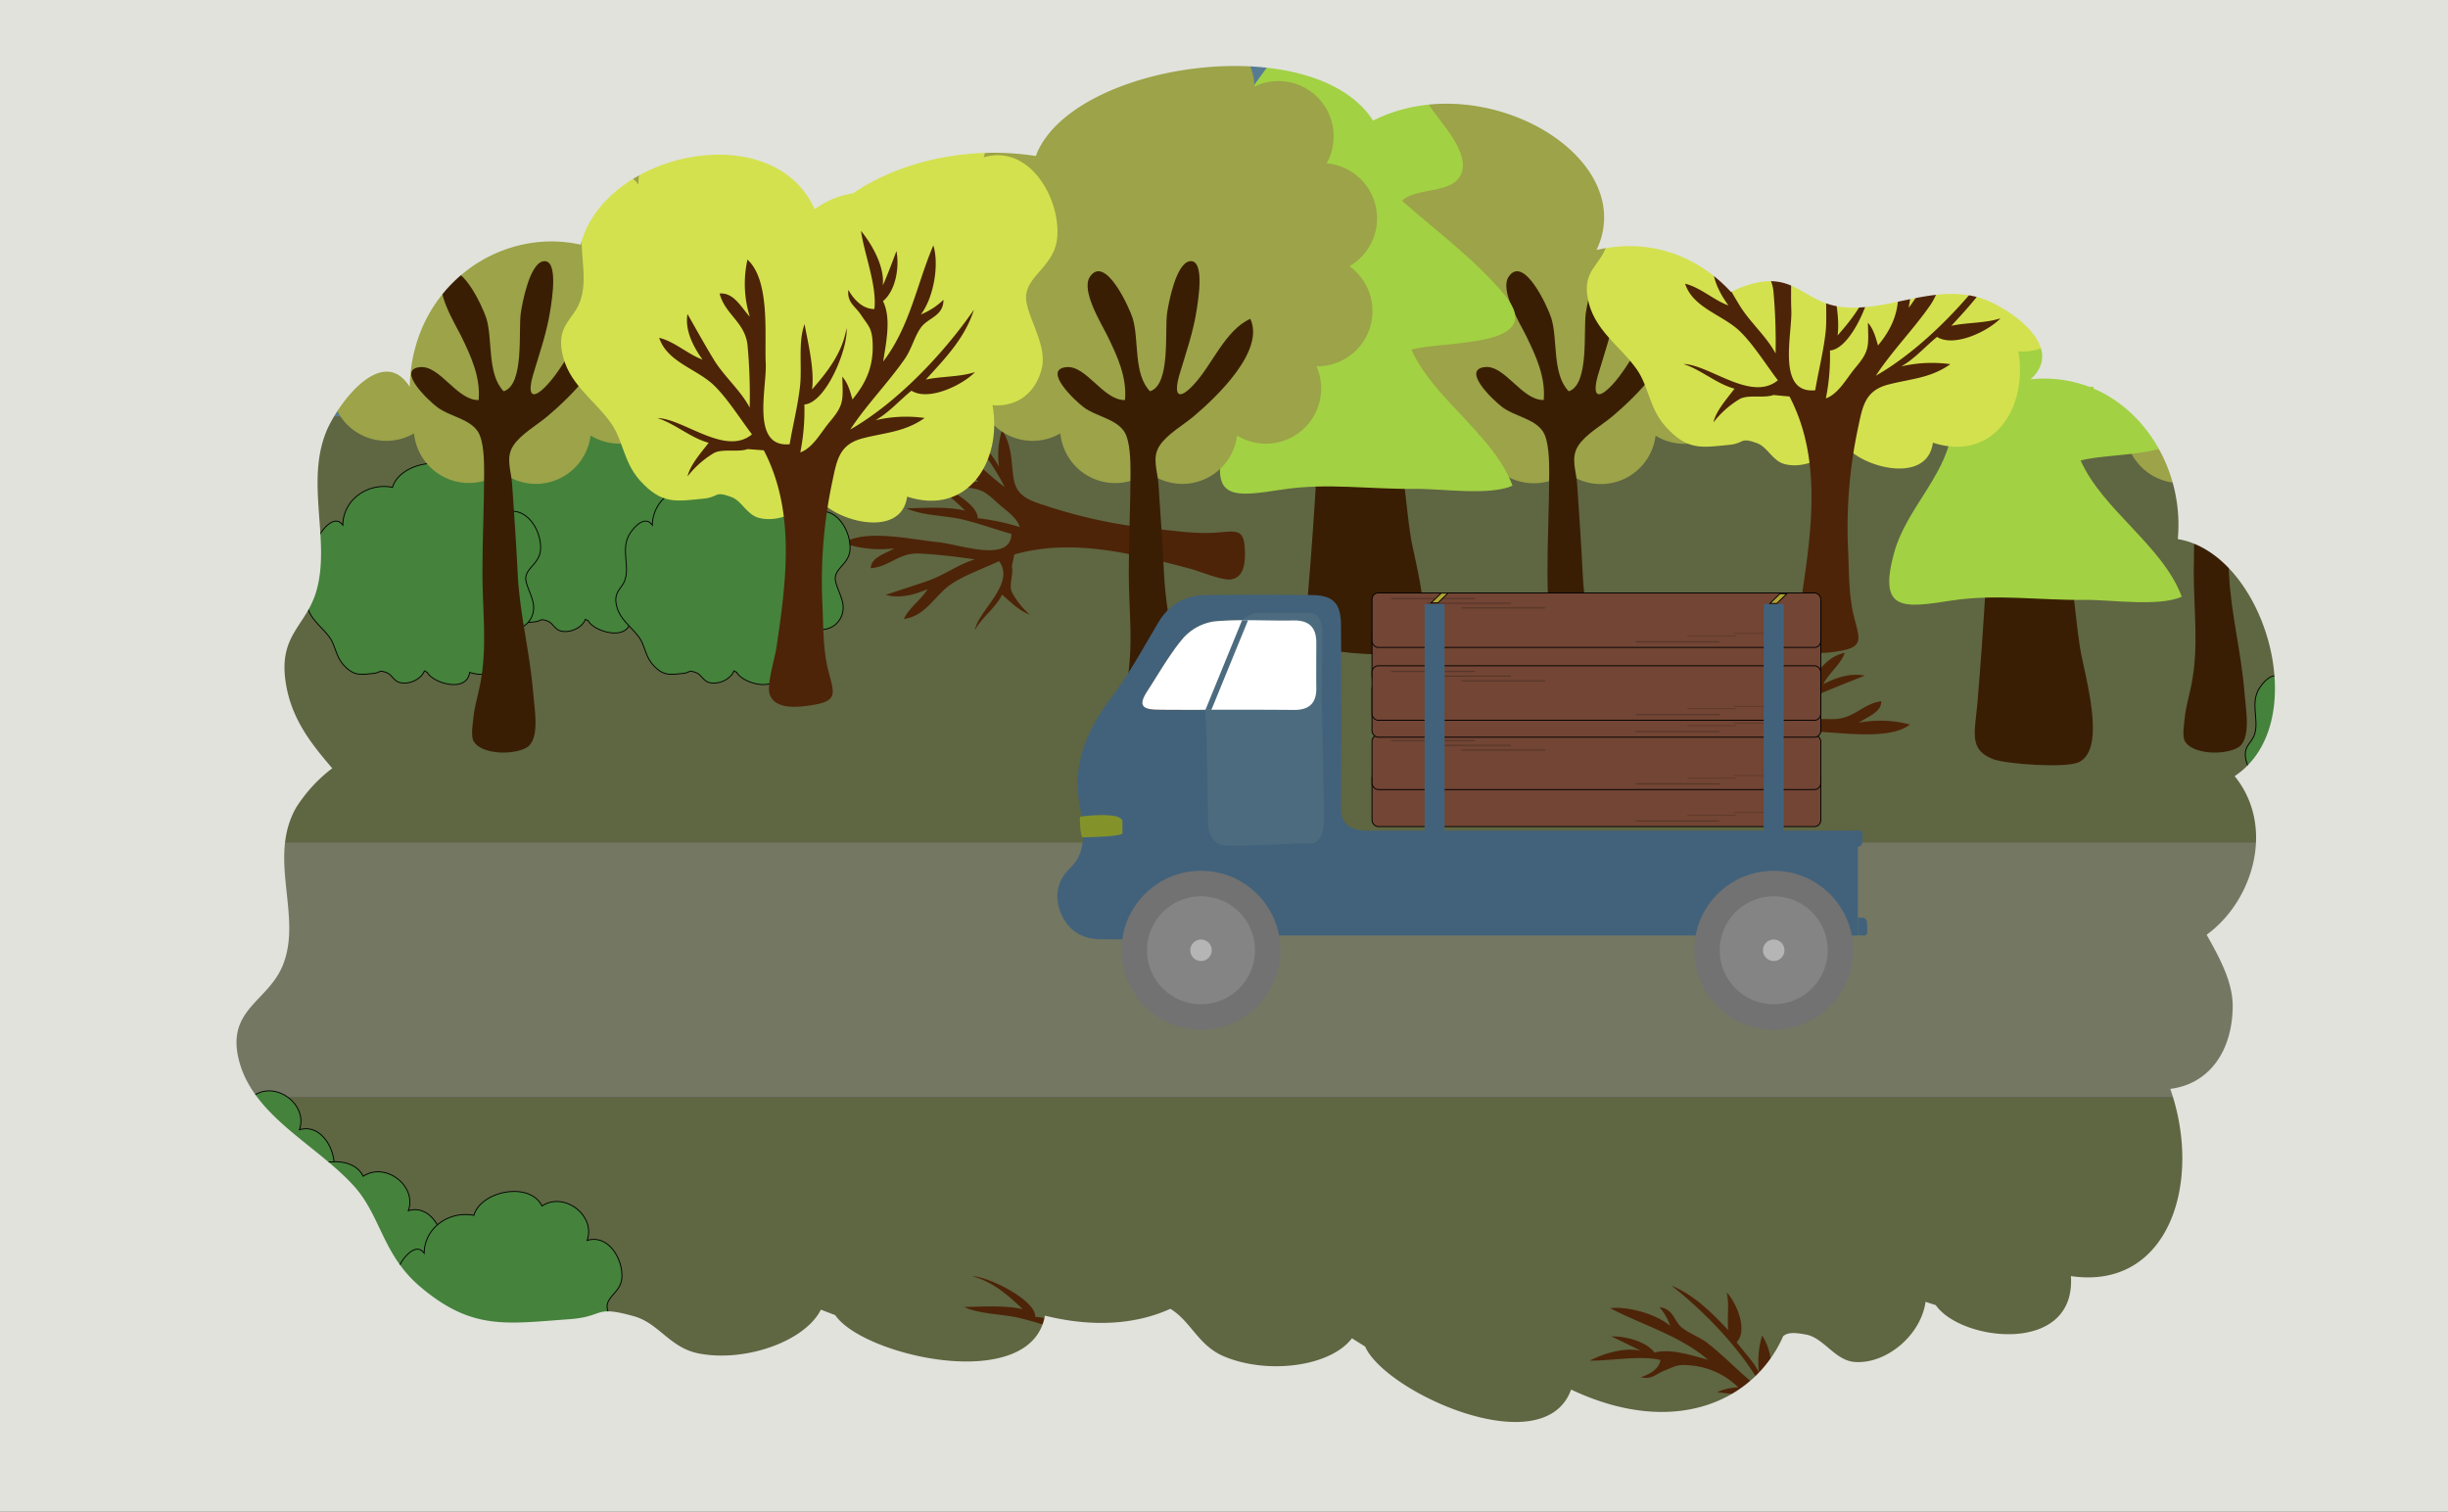 <svg xmlns="http://www.w3.org/2000/svg" viewBox="0 0 683.01 421.76"><rect x="0" y="0" width="683.01" height="421.76" fill="#333333" stroke="none"/><defs><style>.cls-1{fill:#5f6642;}.cls-2{fill:#4d2408;}.cls-3{fill:#577b93;}.cls-4{fill:#9ca348;}.cls-5{fill:#391e04;}.cls-6{fill:#a2d143;}.cls-7{fill:#d3e14e;}.cls-8{fill:#747762;}.cls-9{fill:#45823c;}.cls-10,.cls-19,.cls-9{stroke:#000;stroke-miterlimit:10;stroke-width:0.25px;}.cls-10{fill:#724534;}.cls-11{fill:#56352a;}.cls-12{fill:#42627b;}.cls-13{fill:#727272;}.cls-14{fill:#848484;}.cls-15{fill:#83932a;}.cls-16{fill:#4c6b7f;}.cls-17{fill:#fff;}.cls-18{fill:#b5b5b5;}.cls-19{fill:#afa633;}.cls-20{fill:#e1e2dc;}</style></defs><g id="Objects"><rect class="cls-1" y="112.53" width="683.01" height="122.97"/><path class="cls-2" d="M524.88,195.62c-5.3.76-7.47,4.92-13.39,5-3.05,0-6.21-.06-9.34-.22l.52,3.3c1.55.22,2.95.39,4,.43,7,.2,20.65,2.44,26.2-2a32.33,32.33,0,0,0-14.24-.5C521.11,199.92,525,198.66,524.88,195.62Z"/><path class="cls-2" d="M499.81,198.2c2.88-1.63,5.67-3.63,8.69-4.94,3.86-1.66,7.76-3.15,11.76-4.76-4-.86-8.22.65-11.55,2.37,1.48-3,4.86-5.53,6-8.74-6.06,1.23-8.18,7.16-12.41,10.49a48.7,48.7,0,0,1-7.41,4.44Z"/><rect class="cls-3" width="683.01" height="116.17"/><path class="cls-2" d="M283,154.7c16.05-4.62,33-.28,49.21,4,2.49.67,8.88,3.34,11.3,2.94,4-.66,3.93-5.63,3.8-8.52-.27-5.91-2.61-4.88-8.53-4.5-5.35.35-11.2-.57-16.61-1.08a140.87,140.87,0,0,1-29.71-6.22c-5.05-1.64-8.8-2.67-9.63-7.74-.79-4.8-.32-9-3.26-13.65a24.17,24.17,0,0,0-.84,10.36c-1.51-3.1-4.19-5.63-6.28-8.53,3.17-3.2.11-10.81-2.78-13.91.81,3.4.05,7.18.45,10.55-4.71-4.85-9.19-9.61-15.89-12.43,10.13,7.94,20.86,19.35,26.07,29.9-5.74-4.29-10.3-9.35-15.82-13.72-2.3-1.81-5.39-2.85-7.42-4.54-2.19-1.84-2.1-5.06-6.15-5.6a15,15,0,0,1,3,5.22c-3.75-3.22-11.71-5.55-16.72-4.94,9,4.73,19.42,7.63,27.27,14.39-4.4-1.19-10.52-3.22-14.92-2-2.25-3.06-8-4.62-12.07-4.51,2.17,1,6.56,3.13,8.16,4-4.64-1.07-10.47.83-14.15,2.71,5.88.1,14-1.52,19.72-.17-.33,2.42-2.85,3.95-5.48,4.8,3.11.73,4.16-.87,6.55-1.81,3-1.17,3.5-1.88,7.43-1.46a21.5,21.5,0,0,1,13.21,6.11c-2.16.24-4.1.37-5.92,1.35,5.78.68,6.9.47,10.8,4.15,2.28,2.16,5.94,4.36,6.71,7.19a63.39,63.39,0,0,0-11.72-2.47c.2-4.66-12.94-11.17-17.66-11.38,5.83,1.63,10.1,5.3,14.16,9.27-4.91-1.2-11.48-.73-16.36-.64,4.31,2,10.5,2,15.18,3,4.91,1.15,9.41,2.82,14.09,4.13-.18,8.29-14.65,2.85-20.56,2.29-7-.66-20.44-3.8-26.27.31a32.56,32.56,0,0,0,14.18,1.44c-2.55,1.49-6.48,2.49-6.6,5.53,5.35-.41,7.78-4.41,13.69-4.09,5.06.27,10.4.89,15.37,1.64-4.41,1.26-8.45,4.31-12.87,5.89-4,1.4-8,2.63-12,4,3.94,1.13,8.24-.11,11.68-1.6-1.67,2.84-5.21,5.19-6.61,8.32,6.13-.82,8.64-6.6,13.08-9.64,3.61-2.48,9.27-4.52,13.46-6.48,4.71,6.32-5.84,13.79-6.72,19.2,2-3.62,5.82-6.21,7.57-9.86,2.26,1.94,4.92,4.61,7.72,5.56a21.45,21.45,0,0,1-5-6.32c-.9-1.94.57-5.14,0-7.16Z"/><rect class="cls-1" y="306.17" width="683.01" height="112.29"/><path class="cls-4" d="M375.45,56.1A15.39,15.39,0,0,0,382.4,73a15.4,15.4,0,0,0,8.52,28.13,15.41,15.41,0,0,0,21.7,19.83,15.39,15.39,0,0,0,24.53,10.8,15.38,15.38,0,0,0,24.77-10.21,15.4,15.4,0,0,0,22.16-19.31,15.4,15.4,0,0,0,9.18-27.92,15.4,15.4,0,0,0-6.36-28.69,15.41,15.41,0,0,0-20.14-21.42A15.4,15.4,0,0,0,438.52,16a15.4,15.4,0,0,0-28.43,7.45,15.4,15.4,0,0,0-20.64,20.93A15.4,15.4,0,0,0,375.45,56.1Z"/><path class="cls-5" d="M429.31,206.86c2.14,3.55,10.59,3.89,14.56,1.82,4.13-2.14,2.37-10.85,2-15.81-.89-10.88-3.76-21.82-4.28-32.63-.41-8.71-1-16.73-1.56-25.25-.27-3.82-1.89-7.28.35-10.7,2.06-3.16,6.68-5.76,9.47-8.12,6.21-5.24,20-18.22,15.82-27.23-7.09,3.24-10.57,12.77-15.81,18.39-4.36,4.66-5.69,2.92-3.9-3.06s3.81-11.69,4.76-18c.34-2.24,2.4-14.11-2-13.38-3.79.63-5.85,11.58-6.27,14.47-.7,4.85,1,20-4.77,21.8-4.67-4.82-3-14.29-4.84-20.36-.93-3-7.65-17.85-11.91-11.61-2.61,3.82,3.25,13.17,4.89,16.53,2.75,5.67,5.44,11.44,4.89,17.87-6.09.16-10.78-9.78-16.41-9.18-6.69.72,2.38,9.34,4.92,11.22,3.48,2.58,8.75,3.12,11.2,6.65,1.8,2.62,1.82,8.58,1.82,11.78,0,9.14-.49,18.29-.49,27.69,0,10.66,1.43,20.57-.62,31.09-.54,2.77-1.61,6.59-1.81,8.72C429.15,201.39,428.38,205.3,429.31,206.86Z"/><path class="cls-4" d="M555.78,56.1a15.39,15.39,0,0,0,7,16.85,15.4,15.4,0,0,0,8.52,28.13A15.41,15.41,0,0,0,593,120.91a15.39,15.39,0,0,0,24.53,10.8,15.38,15.38,0,0,0,24.77-10.21,15.4,15.4,0,0,0,22.16-19.31,15.4,15.4,0,0,0,9.18-27.92,15.4,15.4,0,0,0-6.36-28.69,15.41,15.41,0,0,0-20.14-21.42A15.4,15.4,0,0,0,618.85,16a15.4,15.4,0,0,0-28.43,7.45,15.4,15.4,0,0,0-20.64,20.93A15.4,15.4,0,0,0,555.78,56.1Z"/><path class="cls-5" d="M609.64,206.86c2.14,3.55,10.59,3.89,14.56,1.82,4.13-2.14,2.37-10.85,2-15.81-.89-10.88-3.76-21.82-4.28-32.63-.41-8.71-1-16.73-1.56-25.25-.27-3.82-1.89-7.28.35-10.7,2.06-3.16,6.68-5.76,9.47-8.12,6.21-5.24,20-18.22,15.82-27.23-7.09,3.24-10.57,12.77-15.81,18.39-4.36,4.66-5.69,2.92-3.9-3.06s3.81-11.69,4.76-18c.34-2.24,2.4-14.11-2-13.38-3.79.63-5.85,11.58-6.27,14.47-.7,4.85,1,20-4.77,21.8-4.67-4.82-3-14.29-4.84-20.36-.93-3-7.65-17.85-11.91-11.61-2.61,3.82,3.25,13.17,4.89,16.53,2.75,5.67,5.44,11.44,4.89,17.87-6.09.16-10.78-9.78-16.41-9.18-6.69.72,2.38,9.34,4.92,11.22,3.48,2.58,8.75,3.12,11.2,6.65,1.8,2.62,1.82,8.58,1.82,11.78,0,9.14-.49,18.29-.49,27.69,0,10.66,1.43,20.57-.62,31.09-.54,2.77-1.61,6.59-1.81,8.72C609.48,201.39,608.71,205.3,609.64,206.86Z"/><path class="cls-5" d="M368.94,99.18c-.88,21.93-2.11,44-3.95,65.89-.69,8.3-2.55,13.15,4.4,15.81,3.6,1.37,20.29,2.57,23.9.83,7.92-3.84,1.57-24.1.27-32.17-1.52-9.43-2.37-27.46-6.21-34Z"/><path class="cls-6" d="M376-8.65c-12.08,15.79-30.44,33-36.16,52.24,6.77,2.21,13.38.21,20.19.12-.84,7.18-9.26,15.09-12.63,21.95-4.35,8.88-7.19,18.46-11.15,27.27,6.5,2.68,15-.14,21.34-2.31-1.88,11.28-12.48,20.79-15.7,32.15-4.87,17.15,2.53,15.84,16.06,13.78,12.27-1.88,24.49,0,36.91-.16,7.32-.09,20.58,2,27.15-.88-5.24-14.2-22-24.11-28.21-37.95,8.67-2.63,38.51-.2,25.9-15.4-7.91-9.54-19.06-17.83-28.54-26.15,3.75-3.63,13.12-2,16.07-6.61,4-6.28-5.94-15.74-8.79-20.53-4-6.79-15.88-29.19-22.44-37.52Z"/><path class="cls-5" d="M555.67,130.11c-.88,21.92-2.11,44-3.94,65.89-.7,8.29-2.56,13.15,4.39,15.8,3.6,1.38,20.29,2.57,23.9.83,7.92-3.83,1.58-24.1.28-32.16-1.52-9.44-2.38-27.46-6.22-34.05Z"/><path class="cls-6" d="M562.72,22.27c-12.07,15.79-30.44,33-36.16,52.25,6.78,2.2,13.38.2,20.19.12-.84,7.17-9.26,15.08-12.63,22-4.35,8.87-7.18,18.45-11.15,27.26,6.5,2.69,15-.14,21.34-2.31-1.88,11.29-12.47,20.8-15.7,32.15-4.87,17.16,2.53,15.85,16.07,13.78,12.26-1.87,24.48,0,36.9-.16,7.32-.08,20.58,2,27.15-.87-5.24-14.2-22-24.12-28.21-38,8.67-2.62,38.52-.2,25.91-15.4-7.92-9.54-19.07-17.83-28.55-26.15,3.75-3.62,13.12-2,16.07-6.6,4-6.29-5.94-15.74-8.79-20.54-4-6.78-15.88-29.19-22.44-37.52Z"/><path class="cls-5" d="M34.39,121.61c-.87,21.93-2.11,44-3.94,65.89-.7,8.3-2.55,13.15,4.4,15.8,3.6,1.38,20.29,2.58,23.89.83C66.67,200.3,60.32,180,59,172c-1.52-9.44-2.38-27.46-6.22-34.05Z"/><path class="cls-6" d="M41.45,13.77C29.37,29.56,11,46.75,5.29,66c6.77,2.2,13.37.2,20.18.12-.83,7.17-9.26,15.09-12.62,22C8.5,97,5.66,106.54,1.69,115.36,8.2,118,16.73,115.21,23,113c-1.89,11.29-12.48,20.8-15.7,32.15C2.47,162.35,9.87,161,23.4,159c12.27-1.87,24.49,0,36.9-.16,7.32-.08,20.58,2,27.15-.87-5.23-14.2-22-24.12-28.2-38,8.67-2.62,38.51-.2,25.9-15.4-7.91-9.53-19.07-17.83-28.54-26.15,3.74-3.62,13.11-2,16.06-6.6,4-6.29-5.93-15.74-8.79-20.54-4-6.78-15.88-29.18-22.43-37.52Z"/><path class="cls-7" d="M512.55,122.6c-2,5.08-9.12,8.29-14.59,6.89-3.47-.9-4.73-4.75-7.74-5.86-4.86-1.78-3.44.07-7.71.47-7.55.72-11.63,1.79-17.82-5.12-4.53-5.06-4.68-11.19-8-15.9-4.6-6.6-12.15-11-13.73-20-1.35-7.68,3.49-9,5.26-14.52,2.47-7.8-1.86-16.83,1.63-24.91,1.89-4.37,9.7-14.06,14.44-7.17.29-15.64,15.38-25.24,29.38-22.37C497.87-.5,526.86-6,534,8.58c13.13-8.74,31.94,5.7,26.68,20.33C573.17,25.11,582,40,581.2,51c-.54,7.81-7.64,10.38-8.64,15.86-.93,5.12,5.91,13.6,4.37,20.62S570.2,98.63,563.12,98c2.8,15.35-6.74,31.06-23.82,25.51-1.65,12.4-21.72,6.37-25-.09Z"/><path class="cls-2" d="M499.29,110.62c8.92,17.09,6.27,36.58,3.5,55.16-.43,2.86-2.78,10.34-1.82,13,1.58,4.33,8.07,3.51,11.83,2.92,7.69-1.19,5.92-3.63,4.36-10.13-1.4-5.88-1.25-12.5-1.55-18.57a133.77,133.77,0,0,1,2.85-33.88c1.24-5.84,1.92-10.15,8.41-11.84,6.14-1.61,11.68-1.71,17.3-5.68a37.53,37.53,0,0,0-13.72.63c3.79-2.14,6.62-5.49,10-8.24,4.76,3,14.18-1.52,17.72-5.19-4.3,1.41-9.39,1.14-13.73,2.09,5.51-6,10.95-11.64,13.44-19.49-8.59,12.43-21.61,26.05-34.51,33.42,4.6-7,10.42-12.83,15.14-19.61,2-2.82,2.77-6.41,4.63-8.91,2-2.71,6.25-3.1,6.24-7.67a19.75,19.75,0,0,1-6.31,4.09c3.55-4.64,5.17-13.81,3.48-19.27-4.58,10.67-6.52,22.67-14,32.4.78-5.06,2.35-12.15-.06-16.84,3.62-3,4.63-9.56,3.77-14.06-.91,2.56-2.94,7.75-3.82,9.65.58-5.29-3-11.47-6.08-15.26.92,6.52,4.5,15.28,3.75,21.82-3.22,0-5.69-2.55-7.27-5.34-.39,3.55,1.89,4.48,3.55,7,2.06,3.11,3.09,3.6,3.24,8,.21,6.29-1.76,10.83-5.65,15.56-.69-2.36-1.22-4.48-2.82-6.36.14,6.51.61,7.73-3.51,12.6-2.42,2.86-4.65,7.25-8.22,8.53a59.53,59.53,0,0,0,1.14-13.36c6.15-.49,12.32-16,11.75-21.31-1.09,6.72-5.13,12-9.61,17.1.7-5.62-1.09-12.82-2.08-18.22-1.86,5.08-.68,11.93-1.27,17.28-.62,5.61-2,10.86-2.9,16.24-10.88,1.05-6.35-15.81-6.67-22.44-.38-7.85,1.33-23.23-5.09-29.07a31,31,0,0,0,.64,15.93C493,70.67,491,66.47,487,66.8c1.49,5.86,7.17,8,7.81,14.55a158.64,158.64,0,0,1,.59,17.28c-2.44-4.69-7.15-8.71-10-13.37-2.55-4.17-4.87-8.41-7.36-12.75-.77,4.55,1.62,9.12,4.19,12.7-4-1.41-7.73-5-12.08-6.06,2.18,6.67,10.19,8.58,15,13,3.89,3.63,7.57,9.6,10.89,13.94-7.44,6.17-19.11-4.39-26.35-4.54,5.1,1.68,9.18,5.51,14.26,6.89-2.13,2.81-5.15,6.15-5.89,9.4a26.3,26.3,0,0,1,7.37-6.54c2.39-1.29,6.84-.14,9.37-1.1Z"/><path class="cls-4" d="M258.63,56.1a15.41,15.41,0,0,0,7,16.85,15.4,15.4,0,0,0,8.52,28.13,15.4,15.4,0,0,0,21.69,19.83,15.39,15.39,0,0,0,24.53,10.8,15.39,15.39,0,0,0,24.78-10.21,15.4,15.4,0,0,0,22.16-19.31,15.4,15.4,0,0,0,9.18-27.92,15.4,15.4,0,0,0-6.37-28.69A15.4,15.4,0,0,0,350,24.16,15.4,15.4,0,0,0,321.7,16a15.4,15.4,0,0,0-28.43,7.45,15.4,15.4,0,0,0-20.63,20.93A15.42,15.42,0,0,0,258.63,56.1Z"/><path class="cls-5" d="M312.5,206.86c2.13,3.55,10.59,3.89,14.55,1.82,4.13-2.14,2.38-10.85,2-15.81-.88-10.88-3.76-21.82-4.27-32.63-.42-8.71-1-16.73-1.57-25.25-.27-3.82-1.89-7.28.36-10.7,2.06-3.16,6.67-5.76,9.46-8.12,6.21-5.24,20-18.22,15.82-27.23-7.09,3.24-10.57,12.77-15.81,18.39-4.35,4.66-5.68,2.92-3.89-3.06s3.81-11.69,4.76-18c.33-2.24,2.39-14.11-2-13.38-3.8.63-5.86,11.58-6.28,14.47-.7,4.85,1.05,20-4.77,21.8-4.67-4.82-3-14.29-4.83-20.36-.94-3-7.66-17.85-11.92-11.61C301.49,81,307.36,90.38,309,93.74c2.76,5.67,5.44,11.44,4.89,17.87-6.08.16-10.77-9.78-16.41-9.18-6.68.72,2.39,9.34,4.93,11.22,3.48,2.58,8.74,3.12,11.19,6.65,1.8,2.62,1.82,8.58,1.82,11.78,0,9.14-.48,18.29-.48,27.69,0,10.66,1.43,20.57-.62,31.09-.54,2.77-1.62,6.59-1.81,8.72C312.33,201.39,311.56,205.3,312.5,206.86Z"/><rect class="cls-8" y="235.06" width="683.01" height="71.11"/><path class="cls-9" d="M60.82,359.42c-.92,2.4-4.3,3.91-6.88,3.25-1.64-.42-2.24-2.24-3.66-2.76-2.29-.84-1.62,0-3.64.22-3.56.34-5.49.84-8.41-2.42-2.14-2.39-2.21-5.28-3.76-7.51-2.17-3.11-5.73-5.2-6.48-9.42-.64-3.63,1.65-4.23,2.48-6.86,1.17-3.68-.87-7.94.77-11.76.89-2.06,4.58-6.64,6.82-3.38.13-7.39,7.26-11.92,13.87-10.56,2-6.91,15.65-9.53,19-2.63,6.2-4.13,15.08,2.69,12.6,9.6,5.9-1.79,10,5.23,9.69,10.42-.25,3.69-3.6,4.9-4.08,7.49-.44,2.42,2.8,6.42,2.07,9.73a5.94,5.94,0,0,1-6.52,5c1.32,7.24-3.19,14.66-11.25,12-.78,5.85-10.25,3-11.82,0Z"/><path class="cls-9" d="M91.23,382c-.93,2.39-4.31,3.91-6.89,3.25-1.64-.43-2.24-2.24-3.66-2.77-2.29-.84-1.62,0-3.63.22-3.57.34-5.5.85-8.42-2.41-2.14-2.39-2.21-5.29-3.76-7.51-2.17-3.11-5.73-5.2-6.48-9.43-.64-3.62,1.65-4.23,2.48-6.85,1.17-3.68-.87-7.95.77-11.76.89-2.06,4.59-6.64,6.82-3.39.14-7.38,7.26-11.91,13.87-10.56,2-6.91,15.65-9.53,19-2.62,6.2-4.13,15.08,2.69,12.59,9.6,5.9-1.8,10,5.23,9.7,10.42-.26,3.69-3.61,4.9-4.08,7.49-.44,2.41,2.79,6.42,2.06,9.73a5.93,5.93,0,0,1-6.52,5c1.32,7.25-3.18,14.66-11.24,12-.79,5.86-10.26,3-11.82,0Z"/><path class="cls-9" d="M141.1,390.29c-.92,2.39-4.3,3.91-6.88,3.25-1.64-.43-2.24-2.25-3.66-2.77-2.29-.84-1.62,0-3.64.22-3.56.34-5.49.85-8.41-2.41-2.14-2.39-2.21-5.29-3.76-7.51-2.17-3.12-5.73-5.21-6.48-9.43-.64-3.62,1.65-4.23,2.48-6.86,1.17-3.67-.87-7.94.77-11.75.89-2.07,4.58-6.64,6.82-3.39.13-7.38,7.26-11.91,13.87-10.56,2-6.91,15.65-9.53,19-2.62,6.2-4.13,15.08,2.69,12.6,9.6,5.9-1.8,10.05,5.22,9.69,10.42-.25,3.69-3.6,4.9-4.08,7.49-.44,2.41,2.8,6.42,2.07,9.73a5.94,5.94,0,0,1-6.52,5c1.32,7.25-3.19,14.66-11.25,12-.78,5.86-10.25,3-11.82,0Z"/><path class="cls-9" d="M659.41,230.32c-.93,2.39-4.31,3.91-6.89,3.24-1.64-.42-2.24-2.24-3.66-2.76-2.29-.84-1.62,0-3.63.22-3.57.34-5.5.85-8.42-2.41-2.14-2.39-2.21-5.29-3.76-7.51-2.17-3.12-5.73-5.21-6.47-9.43-.65-3.62,1.64-4.23,2.48-6.86,1.16-3.67-.88-7.94.77-11.75.89-2.07,4.58-6.64,6.81-3.39.14-7.38,7.26-11.91,13.88-10.56,2-6.91,15.64-9.53,19-2.62,6.2-4.13,15.08,2.69,12.6,9.6,5.9-1.8,10,5.22,9.69,10.42-.26,3.69-3.61,4.9-4.08,7.49-.44,2.41,2.79,6.42,2.06,9.73a5.92,5.92,0,0,1-6.52,5c1.32,7.25-3.18,14.66-11.24,12-.78,5.86-10.26,3-11.82,0Z"/><rect class="cls-10" x="382.8" y="215.4" width="125.21" height="15.21" rx="1.76"/><rect class="cls-11" x="388.14" y="216.82" width="23.34" height="0.3"/><rect class="cls-11" x="398.18" y="218.13" width="23.34" height="0.3"/><rect class="cls-11" x="407.75" y="219.44" width="23.34" height="0.3"/><rect class="cls-11" x="456.39" y="228.88" width="23.34" height="0.3"/><rect class="cls-11" x="483.75" y="226.63" width="13.57" height="0.17"/><rect class="cls-11" x="470.77" y="227.31" width="13.57" height="0.17"/><rect class="cls-10" x="382.8" y="205.06" width="125.21" height="15.21" rx="1.76"/><rect class="cls-11" x="388.14" y="206.48" width="23.34" height="0.3"/><rect class="cls-11" x="398.18" y="207.79" width="23.34" height="0.3"/><rect class="cls-11" x="407.75" y="209.1" width="23.34" height="0.3"/><rect class="cls-11" x="456.39" y="218.54" width="23.34" height="0.3"/><rect class="cls-11" x="483.75" y="216.29" width="13.57" height="0.17"/><rect class="cls-11" x="470.77" y="216.97" width="13.57" height="0.17"/><rect class="cls-10" x="382.8" y="190.46" width="125.21" height="15.21" rx="1.76"/><rect class="cls-11" x="388.14" y="191.89" width="23.34" height="0.3"/><rect class="cls-11" x="398.18" y="193.2" width="23.34" height="0.3"/><rect class="cls-11" x="407.75" y="194.5" width="23.34" height="0.3"/><rect class="cls-11" x="456.39" y="203.95" width="23.34" height="0.3"/><rect class="cls-11" x="483.75" y="201.69" width="13.57" height="0.17"/><rect class="cls-11" x="470.77" y="202.37" width="13.57" height="0.17"/><rect class="cls-10" x="382.8" y="175.26" width="125.21" height="15.21" rx="1.76"/><rect class="cls-11" x="388.14" y="176.68" width="23.34" height="0.3"/><rect class="cls-11" x="398.18" y="177.99" width="23.34" height="0.3"/><rect class="cls-11" x="407.75" y="179.3" width="23.34" height="0.3"/><rect class="cls-11" x="456.39" y="188.74" width="23.34" height="0.3"/><rect class="cls-11" x="483.75" y="186.49" width="13.57" height="0.17"/><rect class="cls-11" x="470.77" y="187.17" width="13.57" height="0.17"/><rect class="cls-10" x="382.8" y="165.42" width="125.21" height="15.21" rx="1.76"/><rect class="cls-11" x="388.14" y="166.84" width="23.34" height="0.3"/><rect class="cls-11" x="398.18" y="168.15" width="23.34" height="0.3"/><rect class="cls-11" x="407.75" y="169.45" width="23.34" height="0.3"/><rect class="cls-11" x="456.39" y="178.9" width="23.34" height="0.3"/><rect class="cls-11" x="483.75" y="176.64" width="13.57" height="0.17"/><rect class="cls-11" x="470.77" y="177.33" width="13.57" height="0.17"/><rect class="cls-10" x="382.8" y="185.74" width="125.21" height="15.21" rx="1.76"/><rect class="cls-11" x="388.14" y="187.17" width="23.34" height="0.3"/><rect class="cls-11" x="398.18" y="188.47" width="23.34" height="0.3"/><rect class="cls-11" x="407.75" y="189.78" width="23.34" height="0.3"/><rect class="cls-11" x="456.39" y="199.23" width="23.34" height="0.3"/><rect class="cls-11" x="483.75" y="196.97" width="13.57" height="0.17"/><rect class="cls-11" x="470.77" y="197.65" width="13.57" height="0.17"/><path class="cls-12" d="M326.23,261.91l1.11-.07,56.25-3.58V233.58a10.56,10.56,0,0,0-4.39-2c-4.28-.87-5.09-3.07-5.05-6.93.15-16.66.11-33.32,0-50,0-6.4-2.14-8.58-8.3-8.64-9.67-.09-19.33-.07-29,0-5.91,0-10.53,2.38-13.66,7.66-4.16,7-8.09,14.25-13,20.75-6.74,9-11.05,18.3-9,29.77.36,2,.52,4,.76,5.94.52,4.45.17,8.63-3.34,12-3.82,3.67-4.52,8.22-2.51,12.86,2.1,4.86,6.15,7.17,11.59,7.06C313.91,262,320.12,262.49,326.23,261.91Zm-6.16-69.06c3.26-5,6.22-10.33,10.09-14.86a14.34,14.34,0,0,1,8.66-4.63c7.27-.67,14.65-.12,22-.26,4.45-.09,6.46,1.94,6.44,6.28,0,4.16-.06,8.33,0,12.49.09,4.5-2.16,6.27-6.49,6.19-6.16-.11-12.33,0-18.5,0-6.5,0-13,.09-19.49,0C318.38,197.91,317.7,196.53,320.07,192.85Z"/><rect class="cls-12" x="319.53" y="231.72" width="198.83" height="29.28"/><circle class="cls-13" cx="335.09" cy="265.11" r="22.17"/><circle class="cls-14" cx="335.09" cy="265.11" r="15.07"/><circle class="cls-13" cx="494.88" cy="265.11" r="22.17"/><rect class="cls-12" x="397.48" y="168.52" width="5.57" height="68.04"/><rect class="cls-12" x="492.09" y="168.52" width="5.57" height="68.04"/><path class="cls-15" d="M301.74,227.78s11.43-1.52,11.43,1.46v3.22s.71.93-11,1.15c-.86,0-.89-5.58-.89-5.58S301.36,227.82,301.74,227.78Z"/><path class="cls-16" d="M365.58,171H350.42s-3.16.68-4.43,2.81c-1.37,2.31-2.34,3.13-3.26,5.69S337,193.82,337,193.82s-1,1.16-.62,6,.67,28.73.67,28.73-.51,7.1,4.94,7.35,20.05-.6,20.05-.6h3.52s4,.68,3.88-7.66-.66-32.11-.66-32.11l.1-20.23S368.64,171,365.58,171Z"/><path class="cls-17" d="M342.27,198c-6.5,0-13,.1-19.49,0-4.4-.09-5.08-1.47-2.71-5.15,3.26-5,6.22-10.33,10.09-14.86a14.34,14.34,0,0,1,8.66-4.63c7.27-.67,14.65-.12,22-.26,4.45-.09,6.46,1.94,6.44,6.28,0,4.16-.06,8.33,0,12.49.09,4.5-2.16,6.27-6.49,6.19C354.61,198,348.44,198,342.27,198Z"/><polygon class="cls-16" points="337.98 198.05 348.22 173.02 346.55 173.02 336.31 198.07 337.98 198.05"/><circle class="cls-14" cx="494.88" cy="265.11" r="15.07"/><circle class="cls-18" cx="335.09" cy="265.11" r="3"/><circle class="cls-18" cx="494.88" cy="265.11" r="3"/><polygon class="cls-19" points="404 165.48 402.1 165.48 399.29 168.2 401.19 168.2 404 165.48"/><polygon class="cls-19" points="498.54 165.63 496.64 165.63 493.83 168.35 495.74 168.35 498.54 165.63"/><path class="cls-12" d="M518.36,256h1.1s1.43-.17,1.49,1.82a19.07,19.07,0,0,1,0,2.25.88.88,0,0,1-1.05.93,5.67,5.67,0,0,0-1.54,0Z"/><path class="cls-12" d="M517.06,236.26h1.1s1.43.15,1.48-1.65a13.25,13.25,0,0,0,0-2.05s.06-.93-1-.84a5.67,5.67,0,0,1-1.54,0Z"/><path class="cls-9" d="M163.33,172.78c-.93,2.4-4.31,3.91-6.89,3.25-1.64-.42-2.24-2.24-3.66-2.76-2.29-.85-1.62,0-3.63.22-3.57.34-5.5.84-8.42-2.42-2.14-2.39-2.21-5.28-3.76-7.51-2.17-3.11-5.73-5.2-6.48-9.42-.64-3.63,1.65-4.23,2.48-6.86,1.17-3.68-.87-7.94.77-11.76.89-2.06,4.59-6.64,6.82-3.38.14-7.39,7.26-11.92,13.87-10.56,2-6.92,15.65-9.53,19-2.63,6.2-4.13,15.08,2.69,12.59,9.6,5.9-1.79,10.05,5.23,9.7,10.42-.26,3.69-3.61,4.9-4.08,7.49-.44,2.42,2.79,6.42,2.06,9.73a5.93,5.93,0,0,1-6.52,5c1.32,7.25-3.18,14.67-11.24,12-.79,5.85-10.26,3-11.82,0Z"/><path class="cls-9" d="M118.41,187.17c-.92,2.39-4.31,3.91-6.89,3.24-1.64-.42-2.23-2.24-3.65-2.76-2.3-.84-1.63,0-3.64.22-3.57.34-5.5.85-8.42-2.42-2.13-2.38-2.2-5.28-3.76-7.5-2.17-3.12-5.73-5.21-6.47-9.43-.64-3.62,1.64-4.23,2.48-6.86,1.16-3.68-.88-7.94.77-11.75.89-2.07,4.58-6.64,6.81-3.39.14-7.38,7.26-11.92,13.88-10.56,2-6.91,15.64-9.53,19-2.63,6.2-4.12,15.08,2.69,12.6,9.6,5.9-1.79,10.05,5.23,9.69,10.43-.26,3.68-3.61,4.9-4.08,7.48-.44,2.42,2.79,6.43,2.06,9.74a5.93,5.93,0,0,1-6.52,5c1.32,7.25-3.18,14.66-11.24,12-.78,5.86-10.26,3-11.82,0Z"/><path class="cls-9" d="M204.77,187.17c-.93,2.39-4.31,3.91-6.89,3.24-1.64-.42-2.24-2.24-3.66-2.76-2.29-.84-1.62,0-3.63.22-3.57.34-5.5.85-8.42-2.42-2.14-2.38-2.21-5.28-3.76-7.5-2.17-3.12-5.73-5.21-6.48-9.43-.64-3.62,1.65-4.23,2.48-6.86,1.17-3.68-.87-7.94.78-11.75.89-2.07,4.58-6.64,6.81-3.39.14-7.38,7.26-11.92,13.87-10.56,2-6.91,15.65-9.53,19-2.63,6.2-4.12,15.08,2.69,12.6,9.6,5.89-1.79,10,5.23,9.69,10.43-.26,3.68-3.61,4.9-4.08,7.48-.44,2.42,2.79,6.43,2.06,9.74a5.93,5.93,0,0,1-6.52,5c1.32,7.25-3.18,14.66-11.24,12-.78,5.86-10.26,3-11.82,0Z"/><path class="cls-4" d="M78.3,56.1a15.41,15.41,0,0,0,7,16.85,15.4,15.4,0,0,0,8.52,28.13,15.4,15.4,0,0,0,21.69,19.83A15.39,15.39,0,0,0,140,131.71a15.39,15.39,0,0,0,24.78-10.21,15.4,15.4,0,0,0,22.16-19.31,15.4,15.4,0,0,0,9.18-27.92,15.4,15.4,0,0,0-6.37-28.69,15.4,15.4,0,0,0-20.13-21.42A15.4,15.4,0,0,0,141.37,16a15.4,15.4,0,0,0-28.43,7.45A15.4,15.4,0,0,0,92.31,44.42,15.42,15.42,0,0,0,78.3,56.1Z"/><path class="cls-5" d="M132.17,206.86c2.13,3.55,10.59,3.89,14.55,1.82,4.13-2.14,2.38-10.85,2-15.81-.88-10.88-3.76-21.82-4.27-32.63-.42-8.71-1-16.73-1.57-25.25-.27-3.82-1.89-7.28.36-10.7,2.06-3.16,6.67-5.76,9.46-8.12,6.21-5.24,20-18.22,15.82-27.23-7.09,3.24-10.57,12.77-15.81,18.39-4.35,4.66-5.68,2.92-3.89-3.06s3.81-11.69,4.76-18c.33-2.24,2.39-14.11-2-13.38-3.8.63-5.86,11.58-6.28,14.47-.7,4.85,1.05,20-4.77,21.8-4.67-4.82-3-14.29-4.83-20.36-.94-3-7.66-17.85-11.92-11.61C121.16,81,127,90.38,128.66,93.74c2.76,5.67,5.44,11.44,4.89,17.87-6.08.16-10.77-9.78-16.41-9.18-6.68.72,2.39,9.34,4.93,11.22,3.48,2.58,8.74,3.12,11.19,6.65,1.8,2.62,1.82,8.58,1.82,11.78,0,9.14-.48,18.29-.48,27.69,0,10.66,1.43,20.57-.62,31.09-.54,2.77-1.62,6.59-1.81,8.72C132,201.39,131.23,205.3,132.17,206.86Z"/><path class="cls-7" d="M226.37,137.61c-2,5.08-9.13,8.29-14.59,6.89-3.47-.9-4.74-4.75-7.75-5.86-4.86-1.78-3.43.07-7.7.47-7.55.72-11.64,1.79-17.83-5.12-4.52-5.06-4.67-11.19-8-15.9-4.6-6.6-12.14-11-13.72-20-1.36-7.68,3.49-9,5.25-14.52,2.48-7.8-1.85-16.83,1.64-24.91,1.88-4.37,9.7-14.06,14.43-7.17.29-15.64,15.38-25.24,29.39-22.37,4.15-14.64,33.14-20.18,40.28-5.56,13.13-8.74,31.94,5.7,26.68,20.33C287,40.12,295.78,55,295,66c-.54,7.81-7.64,10.38-8.64,15.86-.94,5.12,5.91,13.6,4.37,20.62-1.52,6.87-6.73,11.16-13.81,10.57,2.79,15.35-6.75,31.06-23.82,25.51-1.66,12.4-21.72,6.37-25-.09Z"/><path class="cls-2" d="M213.11,125.63c8.91,17.09,6.27,36.58,3.5,55.16-.43,2.86-2.78,10.34-1.83,13,1.58,4.33,8.07,3.51,11.84,2.92,7.69-1.19,5.92-3.63,4.36-10.13-1.41-5.88-1.25-12.5-1.55-18.57a134.23,134.23,0,0,1,2.84-33.88c1.24-5.84,1.92-10.15,8.42-11.84,6.14-1.61,11.68-1.71,17.29-5.68a37.55,37.55,0,0,0-13.72.63c3.8-2.14,6.63-5.49,10.05-8.24,4.76,3,14.18-1.52,17.72-5.19-4.3,1.41-9.39,1.14-13.73,2.09,5.51-6,10.94-11.64,13.43-19.49-8.58,12.43-21.61,26.05-34.5,33.42,4.6-7,10.41-12.83,15.14-19.61,2-2.82,2.77-6.41,4.63-8.91,2-2.71,6.25-3.1,6.23-7.67a19.71,19.71,0,0,1-6.3,4.09c3.54-4.64,5.17-13.81,3.48-19.27-4.58,10.67-6.52,22.67-14,32.4.78-5.06,2.35-12.15-.06-16.84,3.61-2.95,4.63-9.56,3.76-14-.9,2.55-2.93,7.74-3.81,9.64.57-5.29-3-11.47-6.08-15.26.92,6.52,4.5,15.28,3.74,21.82-3.22,0-5.68-2.55-7.26-5.34-.39,3.55,1.89,4.48,3.55,7,2.06,3.11,3.08,3.6,3.23,8,.22,6.29-1.75,10.83-5.64,15.56-.69-2.36-1.22-4.48-2.83-6.36.15,6.51.62,7.73-3.5,12.6-2.42,2.86-4.65,7.25-8.22,8.53a60.12,60.12,0,0,0,1.14-13.36c6.15-.49,12.32-16,11.75-21.31-1.09,6.72-5.14,12-9.61,17.1.7-5.62-1.1-12.82-2.09-18.22-1.85,5.08-.67,11.93-1.26,17.28-.63,5.61-2,10.86-2.9,16.24-10.88,1-6.35-15.8-6.67-22.44-.38-7.85,1.32-23.23-5.1-29.07a31,31,0,0,0,.65,15.93c-2.41-2.6-4.42-6.8-8.42-6.47,1.49,5.86,7.17,8,7.8,14.55a153.76,153.76,0,0,1,.59,17.28c-2.43-4.69-7.15-8.7-10-13.37-2.55-4.17-4.87-8.41-7.36-12.75-.77,4.55,1.62,9.12,4.19,12.71-4-1.42-7.73-5-12.08-6.07,2.18,6.67,10.19,8.58,15,13,3.89,3.63,7.57,9.6,10.89,13.94-7.44,6.17-19.11-4.39-26.36-4.54,5.11,1.68,9.19,5.51,14.27,6.89-2.14,2.81-5.15,6.15-5.9,9.4a26.34,26.34,0,0,1,7.38-6.54c2.38-1.29,6.83-.14,9.37-1.1Z"/><path class="cls-2" d="M443.56,379.59c5.88.1,14-1.53,19.71-.17-.33,2.41-2.84,3.95-5.47,4.8,3.11.72,4.16-.88,6.54-1.82,3-1.17,3.51-1.88,7.44-1.46A21.53,21.53,0,0,1,485,387.06a15.47,15.47,0,0,0-5.93,1.35c5.78.67,6.91.47,10.8,4.15.83.77,1.83,1.56,2.81,2.38l3-6.24a8.21,8.21,0,0,1-.76-2.45c-.79-4.79-.32-9-3.26-13.65a23.87,23.87,0,0,0-.84,10.36c-1.51-3.1-4.2-5.63-6.28-8.52,3.17-3.2.11-10.81-2.79-13.91.82,3.39.06,7.17.46,10.54-4.72-4.85-9.2-9.61-15.89-12.42,10.12,7.93,20.86,19.34,26.07,29.9-5.74-4.29-10.3-9.36-15.82-13.72-2.3-1.82-5.4-2.85-7.42-4.55-2.2-1.84-2.11-5.06-6.16-5.6a14.84,14.84,0,0,1,3,5.22c-3.74-3.22-11.71-5.54-16.72-4.93,9,4.72,19.42,7.62,27.28,14.39-4.4-1.19-10.52-3.23-14.92-2-2.25-3.07-8-4.62-12.07-4.52,2.17,1,6.56,3.14,8.16,4C453.07,375.8,447.24,377.7,443.56,379.59Z"/><path class="cls-2" d="M269,364.64c4.31,2,10.5,1.94,15.18,3,3.41.79,6.63,1.84,9.84,2.85l1-2.12a55.93,55.93,0,0,0-6.18-1c.19-4.67-12.95-11.17-17.67-11.38,5.83,1.63,10.1,5.3,14.16,9.27C280.46,364.08,273.9,364.55,269,364.64Z"/><path class="cls-20" d="M-1.54,7.93V432.59H730V7.93ZM615.67,260.78c3.52,6.29,7.32,13.12,7.27,20-.09,12.47-6.57,21.66-17.42,23,9.09,25.8-.27,56.27-27.72,52.23,1.45,22.14-30.66,18.25-37.7,8.11l-2.85-.93c-1.34,9.47-11.1,17.43-19.76,16.78-5.51-.41-8.64-6.7-13.52-7.63-4.09-.79-5.32-.42-6.44.41-8,18.22-30.38,28.53-59.18,14.92-7.52,20.85-51.79.85-57.47-12l-3.68-2.31c-6,7.92-23.43,10.15-35.56,5.11-7.32-3-9.28-9.79-15.1-13.33-9.18,4.17-21,5.37-35,1.91-3.87,22-50.75,11.31-58.5-.14l-4-1.53c-4.57,9-21.32,14.71-34.08,12.22-8.12-1.59-11.07-8.43-18.1-10.39-11.36-3.17-8,.11-18,.83-17.64,1.27-27.19,3.18-41.65-9.09-10.58-9-10.93-19.87-18.61-28.23C87.86,319,70.23,311.16,66.54,295.28c-3.17-13.63,8.15-15.9,12.28-25.78,5.77-13.83-4.34-29.87,3.81-44.21A42,42,0,0,1,92.7,214.34C87,207.67,81.39,200.8,79.76,190.68c-2.2-13.63,5.65-15.9,8.51-25.78,4-13.83-3-29.87,2.65-44.21,3.06-7.75,15.73-25,23.41-12.72C114.8,80.2,139.26,63.16,162,68.26c6.73-26,53.74-35.83,65.3-9.87A24,24,0,0,1,238,53.94C251.37,44.8,270.6,40.65,289,43.52c9.7-26,77.44-35.83,94.1-9.87,30.68-15.52,74.63,10.11,62.35,36.09,15.74-3.63,28.94,2.37,37.51,11.73a28.06,28.06,0,0,1,4.88-2c12.13-3.79,15,4,24.3,5.89,13,2.57,26.79-6.44,40.4-2.22,7.36,2.28,24.32,13.41,14,22.68a35.22,35.22,0,0,1,16.3,2.08h1.27v.5c15.52,6.63,25.17,24.15,23.51,42,24.3,4,38.2,51.32,15.86,66.13C634.89,230.55,628.7,251.34,615.67,260.78Z"/><rect class="cls-20" x="-1.32" y="-1.32" width="721.32" height="18.17"/></g></svg>